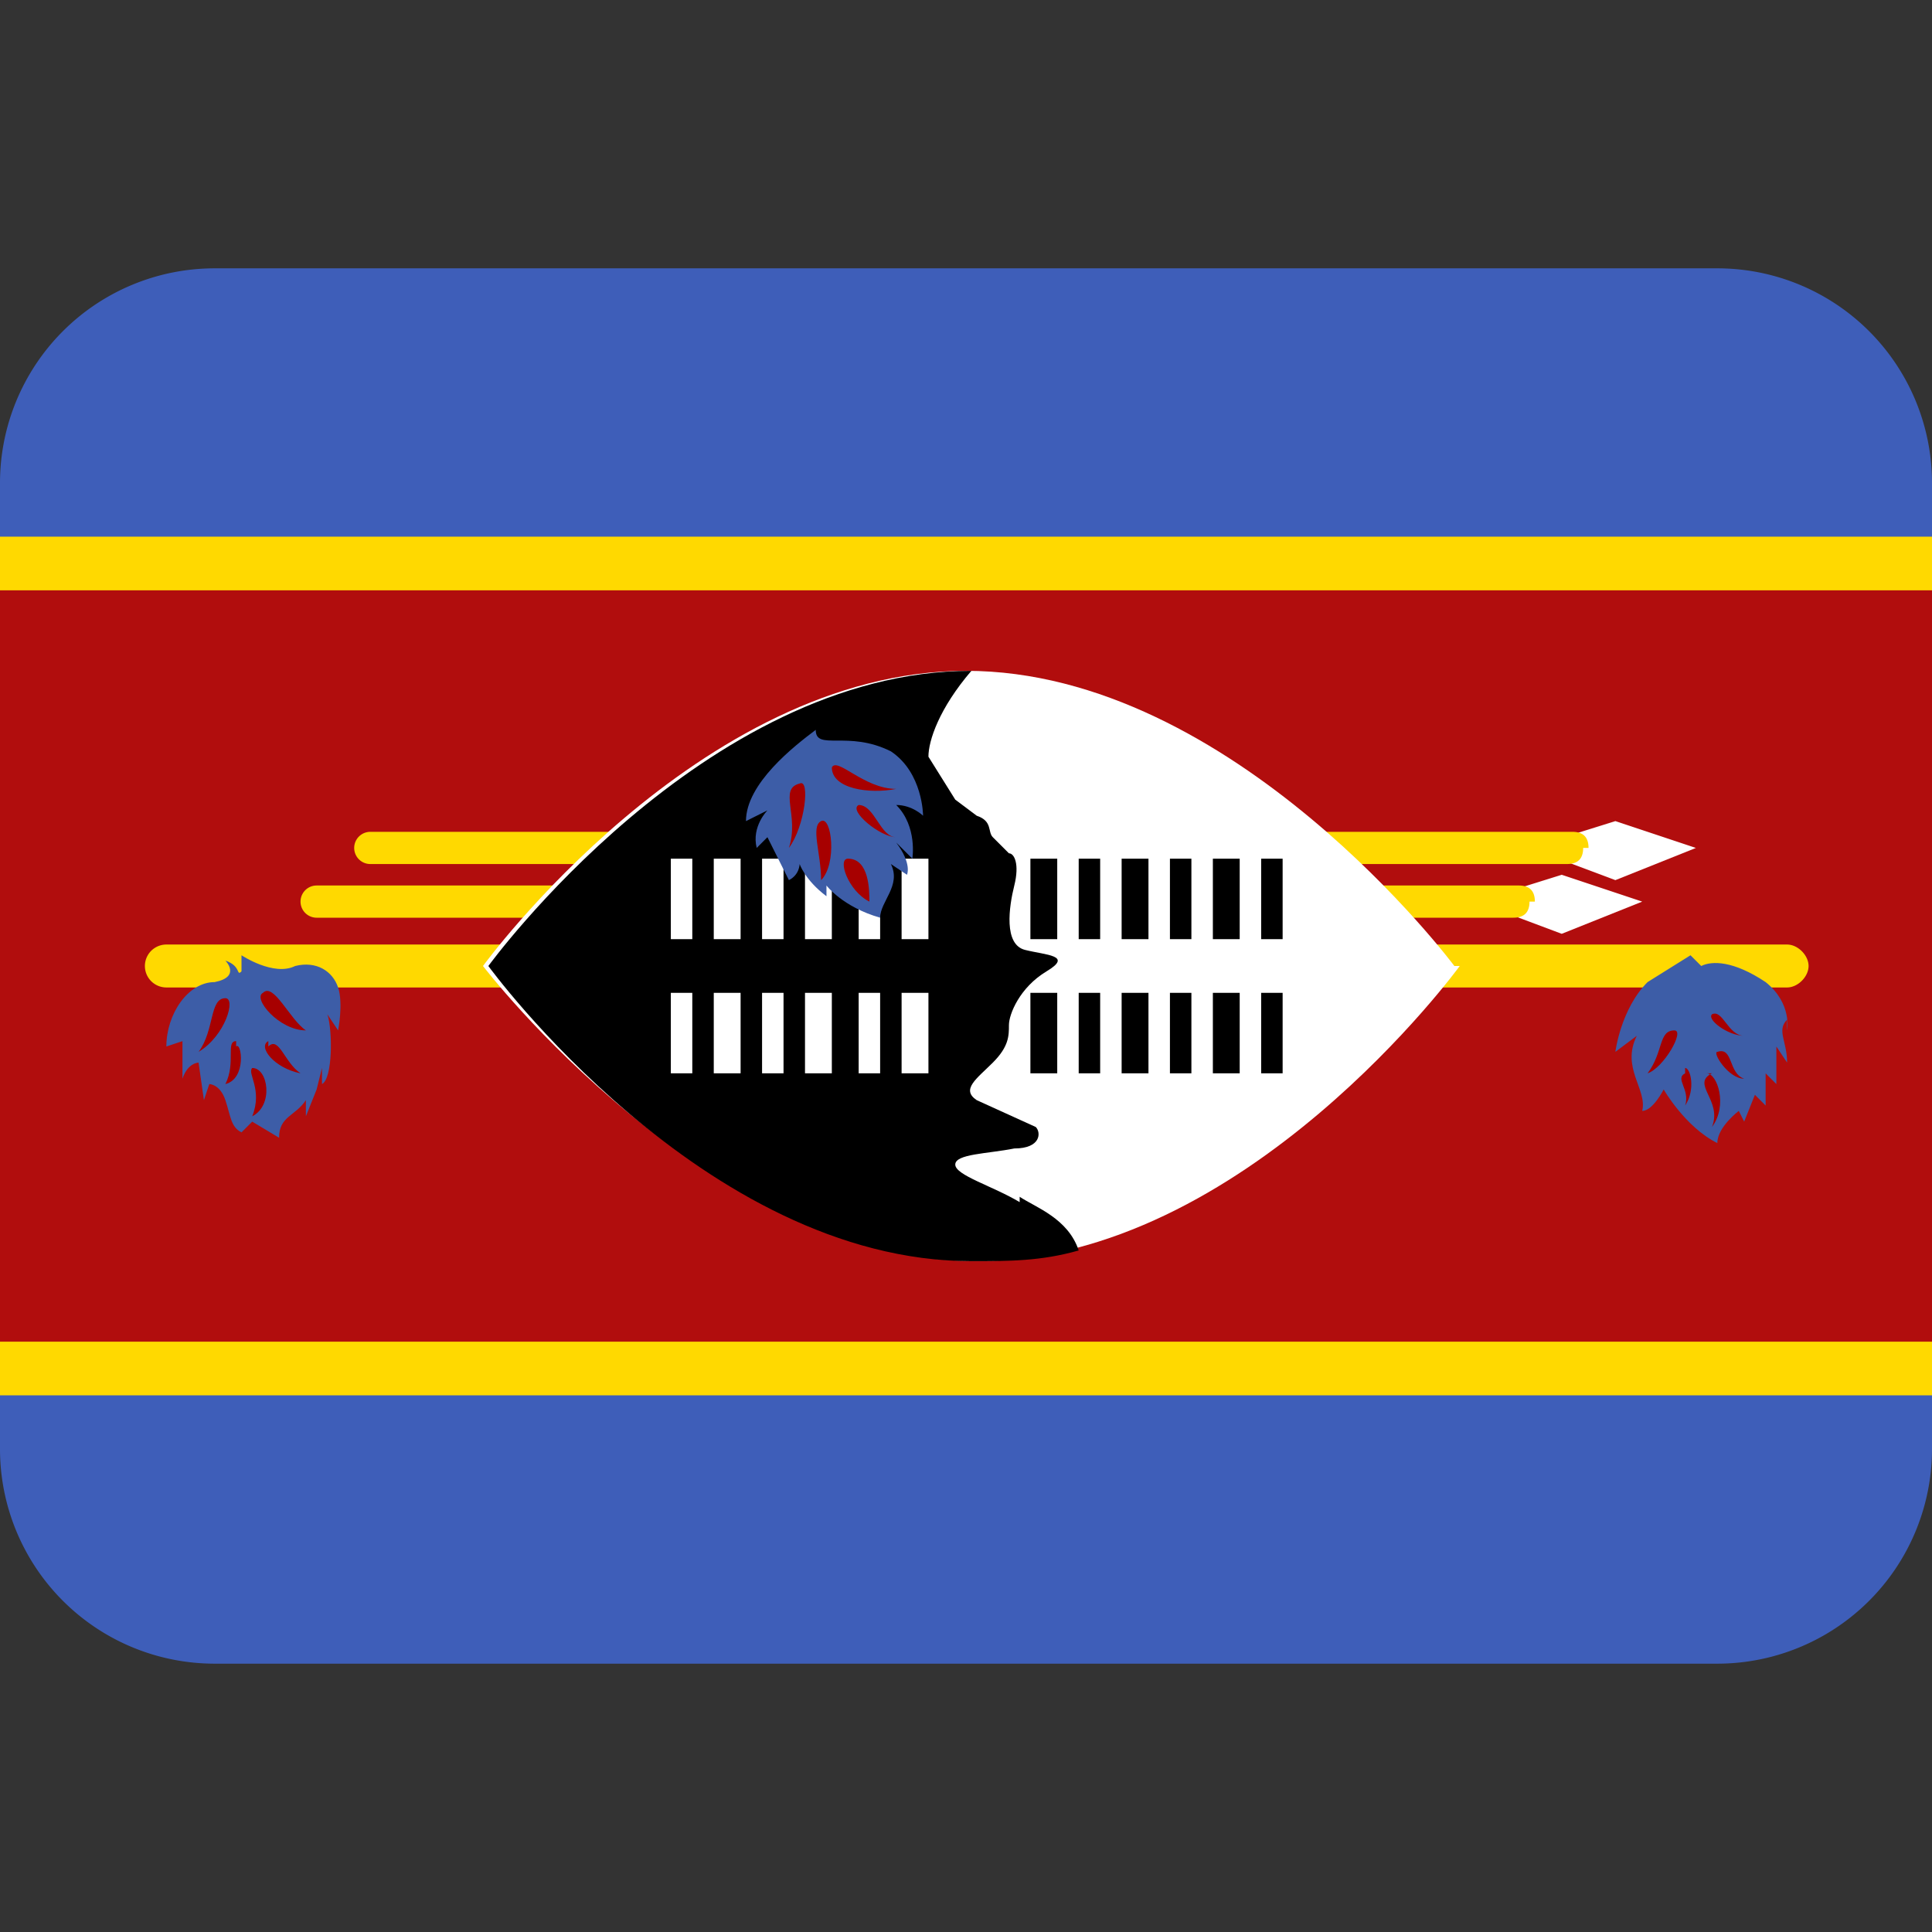 <svg xmlns="http://www.w3.org/2000/svg" viewBox="0 0 36 36"><rect x="0" y="0" width="36" height="36" fill="#333333" stroke="none"/><path fill="#3E5EB9" d="M36 27a4 4 0 0 1-4 4H4a4 4 0 0 1-4-4V9a4 4 0 0 1 4-4h28a4 4 0 0 1 4 4v18z"/><path fill="#FFD900" d="M0 10h36v16H0z"/><path fill="#B10D0D" d="M0 11h36v14H0z"/><path fill="#FFF" d="M27.5 16.8l1.6.6 1.5-.6-1.5-.5z"/><path fill="#FFD900" d="M28.5 16.8c0 .2-.1.3-.3.3H5.9a.3.3 0 0 1 0-.6h22.4c.2 0 .3.1.3.3z"/><path fill="#FFF" d="M28.5 15.8l1.6.6 1.5-.6-1.5-.5z"/><path fill="#FFD900" d="M29.5 15.8c0 .2-.1.3-.3.3H6.9a.3.3 0 0 1 0-.6h22.4c.2 0 .3.1.3.3zm4.2 2.2c0 .2-.2.4-.4.4H3.1a.4.4 0 0 1 0-.8h30.2c.2 0 .4.2.4.4z"/><path fill="#FFF" d="M27.2 18s-4 5.5-9 5.5S9 18 9 18s4-5.5 9-5.5 9.1 5.5 9.1 5.5z"/><path d="M19 22.4c-.5-.3-1.2-.5-1.2-.7s.6-.2 1.1-.3c.5 0 .5-.3.4-.4l-1.1-.5c-.3-.2 0-.4.3-.7s.3-.5.3-.7.2-.7.7-1 0-.3-.4-.4-.3-.8-.2-1.2 0-.6-.1-.6l-.3-.3c-.1-.1 0-.3-.3-.4l-.4-.3-.5-.8c0-.3.2-.9.8-1.6-5 0-9 5.5-9 5.5s4 5.5 9 5.5c.7 0 1.3 0 2-.2-.2-.6-.8-.8-1.1-1z"/><path fill="#FFF" d="M12.5 16h.4v1.5h-.4zm0 2.5h.4V20h-.4zm.8-2.5h.5v1.5h-.5zm0 2.5h.5V20h-.5zm.9-2.5h.4v1.5h-.4zm0 2.5h.4V20h-.4zM15 16h.5v1.5H15zm0 2.5h.5V20H15zm1-2.5h.4v1.5H16zm0 2.5h.4V20H16zm.8-2.5h.5v1.5h-.5zm0 2.5h.5V20h-.5z"/><path d="M19.2 16h.5v1.5h-.5zm0 2.5h.5V20h-.5zm.9-2.5h.4v1.5h-.4zm0 2.5h.4V20h-.4zm.8-2.5h.5v1.5h-.5zm0 2.5h.5V20h-.5zm.9-2.5h.4v1.5h-.4zm0 2.5h.4V20h-.4zm.8-2.5h.5v1.5h-.5zm0 2.5h.5V20h-.5zm.9-2.5h.4v1.5h-.4zm0 2.5h.4V20h-.4z"/><path fill="#3D5DA7" d="M15.2 13.6c-.4.3-1.3 1-1.3 1.7l.4-.2s-.3.3-.2.7l.2-.2.4.8c.2-.1.2-.3.2-.3s.1.3.5.6v-.2s.3.4 1 .6c0-.3.4-.6.2-1l.3.2s.1-.2-.2-.6l.3.3s.1-.6-.3-1c.3 0 .5.2.5.2s0-.8-.6-1.2c-.8-.4-1.4 0-1.4-.4zm-11 4.3s.3.3-.2.4c-.5 0-.9.6-.9 1.2l.3-.1v.7c.1-.3.3-.3.3-.3l.1.7.1-.3s.2 0 .3.3.1.5.3.6l.2-.2.5.3c0-.4.3-.4.5-.7v.3l.2-.5.1-.4v.3c.2-.1.2-1 .1-1.3l.2.3s.1-.5 0-.8-.4-.5-.8-.4c-.4.2-1-.2-1-.2v.3c-.1.1 0-.1-.3-.2zm27.3-.1l-.8.5c-.5.5-.6 1.3-.6 1.3l.4-.3c-.3.6.2 1 .1 1.4.2 0 .4-.4.4-.4s.4.7 1 1c0-.3.4-.6.4-.6l.1.2.2-.5.2.2V20l.2.2v-.7l.2.3c0-.4-.2-.6 0-.8v.2s.1-.5-.4-.9c-.6-.4-1-.4-1.2-.3l-.2-.2z"/><path fill="#A70000" d="M14.9 14.6c.2-.1.1.8-.2 1.2.2-.6-.2-1.1.2-1.2zm.6-.3c.1-.2.6.4 1.2.4-.5.1-1.2 0-1.2-.4zm-.2 1c.2-.1.3.8 0 1.1 0-.5-.2-1 0-1.1zm.7-.3c-.2.1.4.6.7.6-.3 0-.4-.6-.7-.6zm-.2 1c-.2 0 0 .6.4.8 0-.2 0-.8-.4-.8zM4.2 18.6c.2 0 0 .7-.5 1 .3-.4.2-1 .5-1zm.7-.1c-.2.1.3.7.8.7-.3-.2-.6-.9-.8-.7zm-.5 1c.1-.1.2.6-.2.7.2-.4 0-.8.2-.8zm.6 0c.2-.2.3.3.6.5-.5-.1-.8-.5-.6-.6zm-.3.4c.3 0 .4.7 0 .9.2-.5-.1-.8 0-.9zm26.5-.7c.2 0-.2.7-.5.8.3-.4.2-.8.5-.8zm.7-.3c-.1.1.3.4.6.4-.3 0-.4-.5-.6-.4zm-.5 1c.1 0 .2.4 0 .7.1-.3-.2-.5 0-.6zm.6-.3c-.1 0 .2.5.5.5-.3-.1-.2-.6-.5-.5zm-.2.4c.2 0 .4.6.1 1 .2-.5-.4-.8 0-1z"/></svg>